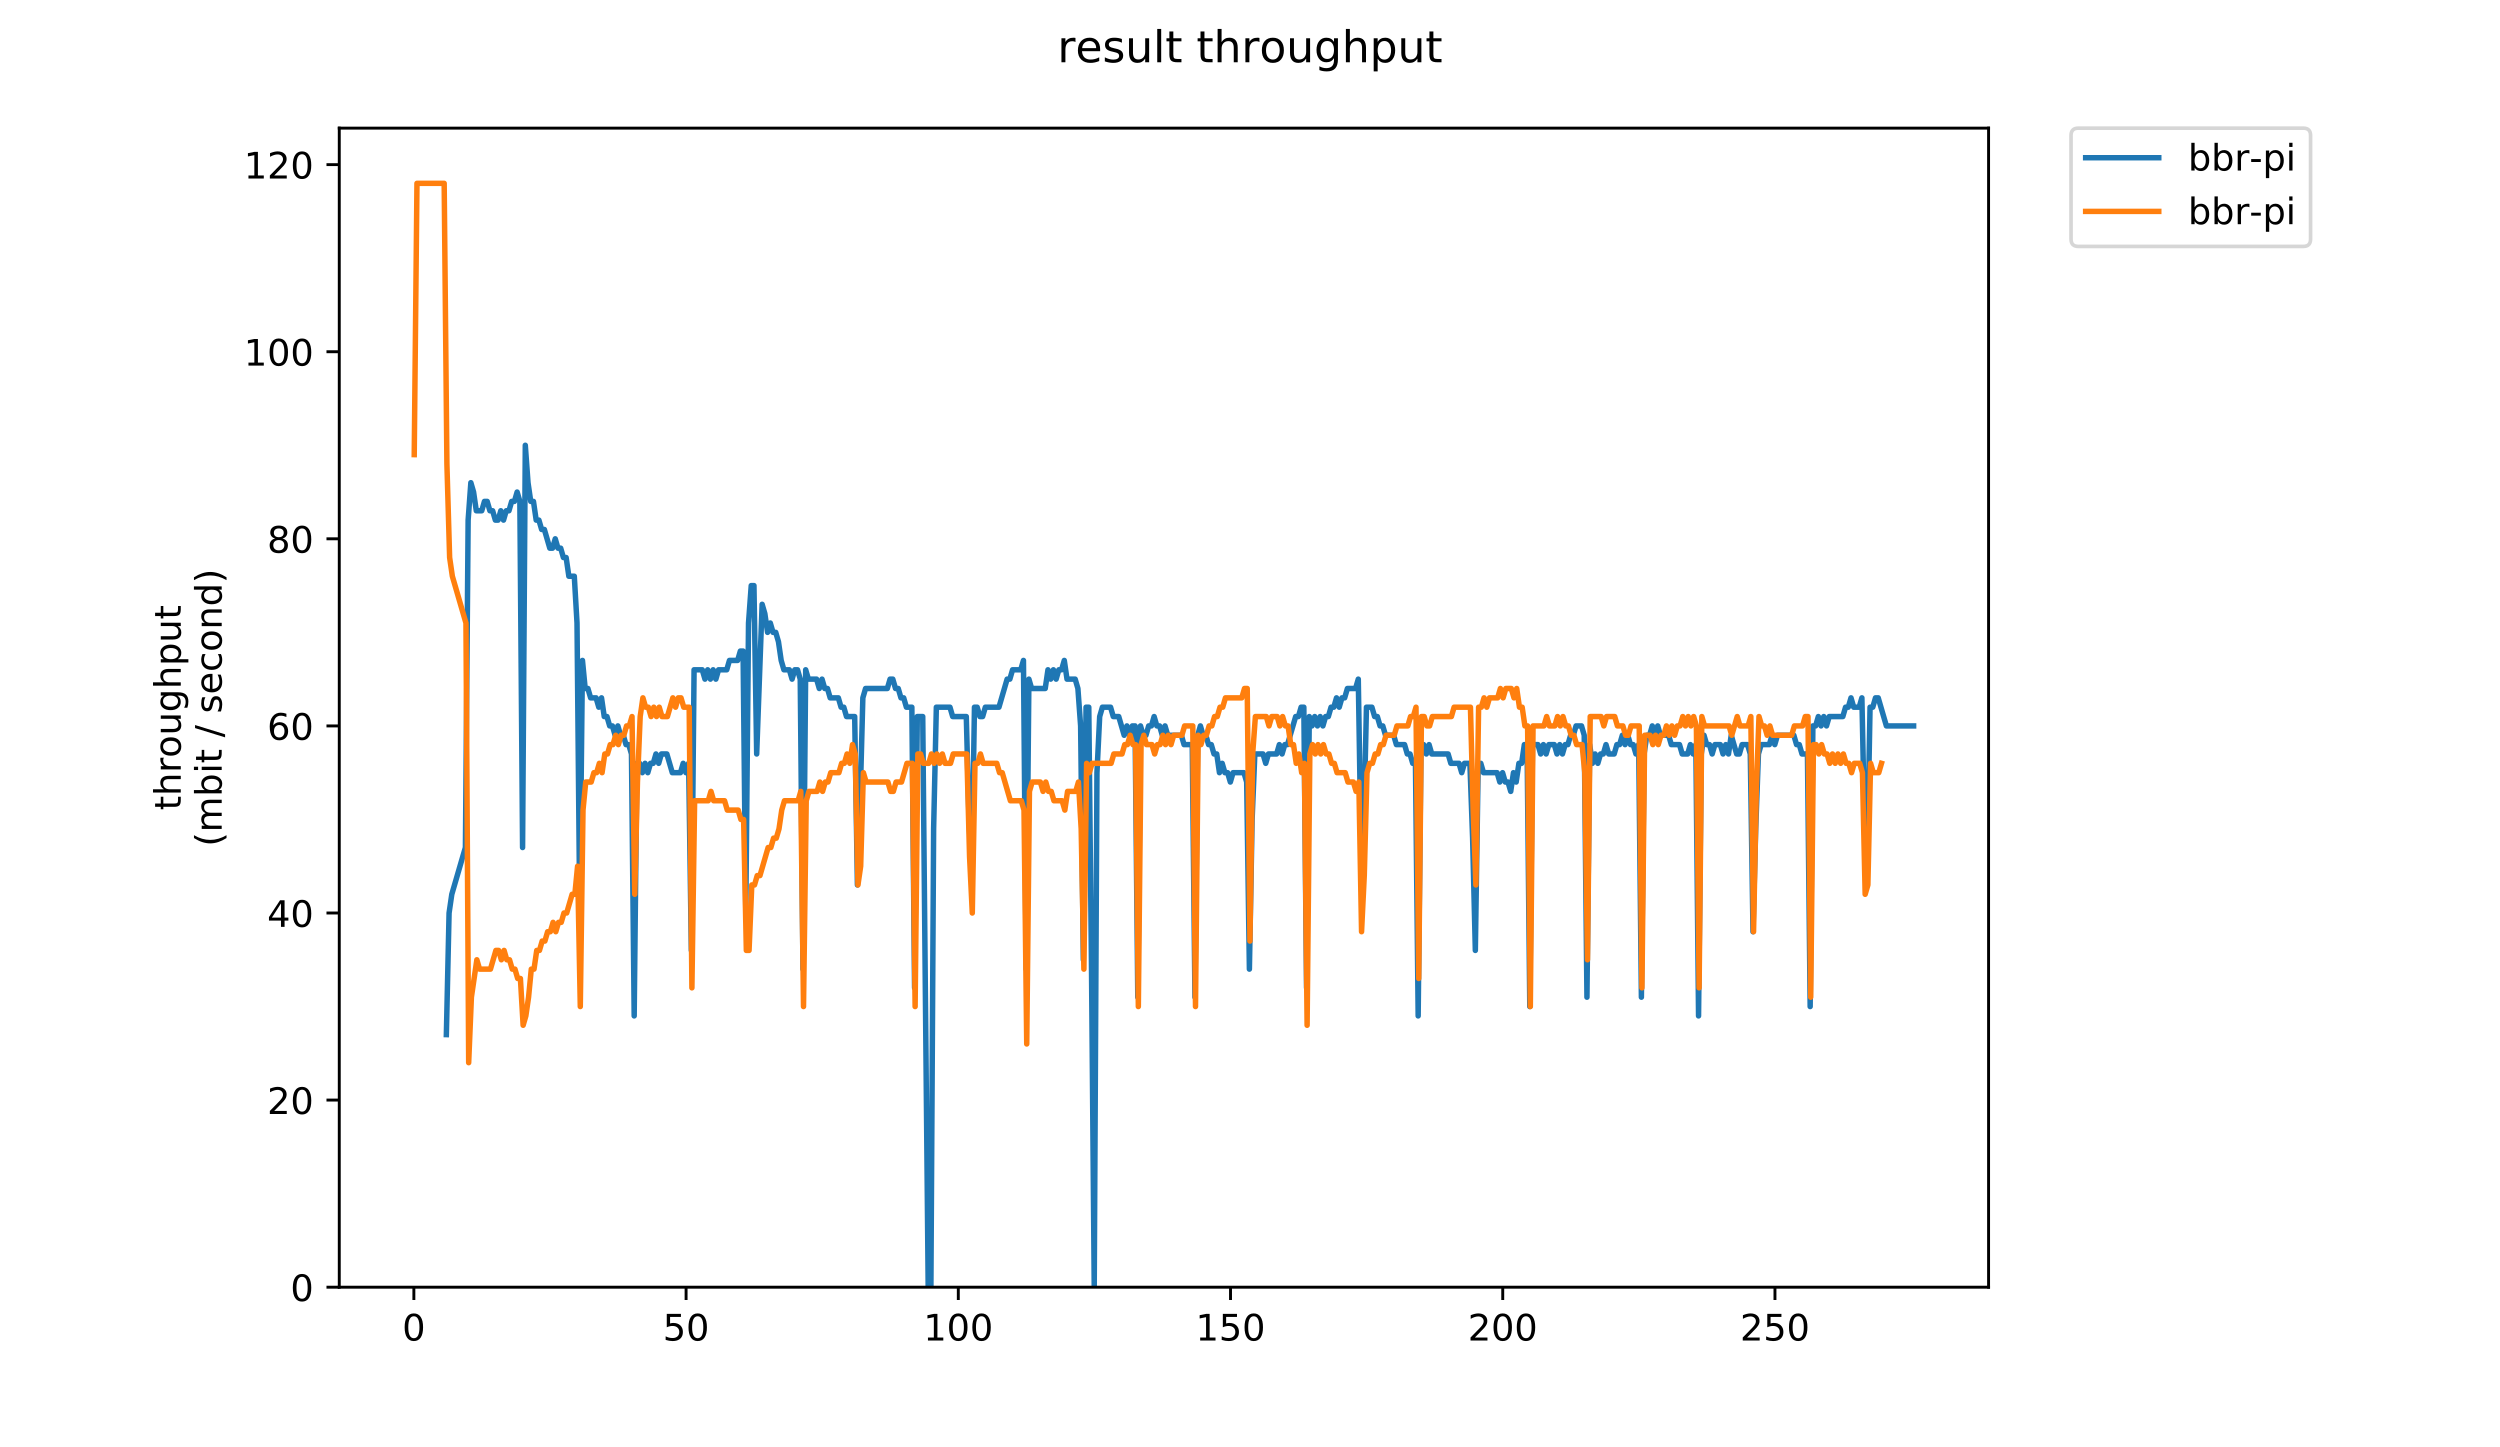 <?xml version="1.0" encoding="utf-8" standalone="no"?>
<!DOCTYPE svg PUBLIC "-//W3C//DTD SVG 1.1//EN"
  "http://www.w3.org/Graphics/SVG/1.1/DTD/svg11.dtd">
<!-- Created with matplotlib (https://matplotlib.org/) -->
<svg height="396pt" version="1.1" viewBox="0 0 684 396" width="684pt" xmlns="http://www.w3.org/2000/svg" xmlns:xlink="http://www.w3.org/1999/xlink">
 <defs>
  <style type="text/css">
*{stroke-linecap:butt;stroke-linejoin:round;}
  </style>
 </defs>
 <g id="figure_1">
  <g id="patch_1">
   <path d="M 0 396 
L 684 396 
L 684 0 
L 0 0 
z
" style="fill:#ffffff;"/>
  </g>
  <g id="axes_1">
   <g id="patch_2">
    <path d="M 92.824 352.174 
L 544.074 352.174 
L 544.074 35.062 
L 92.824 35.062 
z
" style="fill:#ffffff;"/>
   </g>
   <g id="matplotlib.axis_1">
    <g id="xtick_1">
     <g id="line2d_1">
      <defs>
       <path d="M 0 0 
L 0 3.5 
" id="m6aae759ae4" style="stroke:#000000;stroke-width:0.8;"/>
      </defs>
      <g>
       <use style="stroke:#000000;stroke-width:0.8;" x="113.234" xlink:href="#m6aae759ae4" y="352.174"/>
      </g>
     </g>
     <g id="text_1">
      <!-- 0 -->
      <defs>
       <path d="M 31.781 66.406 
Q 24.172 66.406 20.328 58.906 
Q 16.5 51.422 16.5 36.375 
Q 16.5 21.391 20.328 13.891 
Q 24.172 6.391 31.781 6.391 
Q 39.453 6.391 43.281 13.891 
Q 47.125 21.391 47.125 36.375 
Q 47.125 51.422 43.281 58.906 
Q 39.453 66.406 31.781 66.406 
z
M 31.781 74.219 
Q 44.047 74.219 50.516 64.516 
Q 56.984 54.828 56.984 36.375 
Q 56.984 17.969 50.516 8.266 
Q 44.047 -1.422 31.781 -1.422 
Q 19.531 -1.422 13.062 8.266 
Q 6.594 17.969 6.594 36.375 
Q 6.594 54.828 13.062 64.516 
Q 19.531 74.219 31.781 74.219 
z
" id="DejaVuSans-48"/>
      </defs>
      <g transform="translate(110.053 366.773)scale(0.1 -0.1)">
       <use xlink:href="#DejaVuSans-48"/>
      </g>
     </g>
    </g>
    <g id="xtick_2">
     <g id="line2d_2">
      <g>
       <use style="stroke:#000000;stroke-width:0.8;" x="187.713" xlink:href="#m6aae759ae4" y="352.174"/>
      </g>
     </g>
     <g id="text_2">
      <!-- 50 -->
      <defs>
       <path d="M 10.797 72.906 
L 49.516 72.906 
L 49.516 64.594 
L 19.828 64.594 
L 19.828 46.734 
Q 21.969 47.469 24.109 47.828 
Q 26.266 48.188 28.422 48.188 
Q 40.625 48.188 47.75 41.5 
Q 54.891 34.812 54.891 23.391 
Q 54.891 11.625 47.562 5.094 
Q 40.234 -1.422 26.906 -1.422 
Q 22.312 -1.422 17.547 -0.641 
Q 12.797 0.141 7.719 1.703 
L 7.719 11.625 
Q 12.109 9.234 16.797 8.062 
Q 21.484 6.891 26.703 6.891 
Q 35.156 6.891 40.078 11.328 
Q 45.016 15.766 45.016 23.391 
Q 45.016 31 40.078 35.438 
Q 35.156 39.891 26.703 39.891 
Q 22.75 39.891 18.812 39.016 
Q 14.891 38.141 10.797 36.281 
z
" id="DejaVuSans-53"/>
      </defs>
      <g transform="translate(181.35 366.773)scale(0.1 -0.1)">
       <use xlink:href="#DejaVuSans-53"/>
       <use x="63.623" xlink:href="#DejaVuSans-48"/>
      </g>
     </g>
    </g>
    <g id="xtick_3">
     <g id="line2d_3">
      <g>
       <use style="stroke:#000000;stroke-width:0.8;" x="262.191" xlink:href="#m6aae759ae4" y="352.174"/>
      </g>
     </g>
     <g id="text_3">
      <!-- 100 -->
      <defs>
       <path d="M 12.406 8.297 
L 28.516 8.297 
L 28.516 63.922 
L 10.984 60.406 
L 10.984 69.391 
L 28.422 72.906 
L 38.281 72.906 
L 38.281 8.297 
L 54.391 8.297 
L 54.391 0 
L 12.406 0 
z
" id="DejaVuSans-49"/>
      </defs>
      <g transform="translate(252.648 366.773)scale(0.1 -0.1)">
       <use xlink:href="#DejaVuSans-49"/>
       <use x="63.623" xlink:href="#DejaVuSans-48"/>
       <use x="127.246" xlink:href="#DejaVuSans-48"/>
      </g>
     </g>
    </g>
    <g id="xtick_4">
     <g id="line2d_4">
      <g>
       <use style="stroke:#000000;stroke-width:0.8;" x="336.67" xlink:href="#m6aae759ae4" y="352.174"/>
      </g>
     </g>
     <g id="text_4">
      <!-- 150 -->
      <g transform="translate(327.126 366.773)scale(0.1 -0.1)">
       <use xlink:href="#DejaVuSans-49"/>
       <use x="63.623" xlink:href="#DejaVuSans-53"/>
       <use x="127.246" xlink:href="#DejaVuSans-48"/>
      </g>
     </g>
    </g>
    <g id="xtick_5">
     <g id="line2d_5">
      <g>
       <use style="stroke:#000000;stroke-width:0.8;" x="411.149" xlink:href="#m6aae759ae4" y="352.174"/>
      </g>
     </g>
     <g id="text_5">
      <!-- 200 -->
      <defs>
       <path d="M 19.188 8.297 
L 53.609 8.297 
L 53.609 0 
L 7.328 0 
L 7.328 8.297 
Q 12.938 14.109 22.625 23.891 
Q 32.328 33.688 34.812 36.531 
Q 39.547 41.844 41.422 45.531 
Q 43.312 49.219 43.312 52.781 
Q 43.312 58.594 39.234 62.25 
Q 35.156 65.922 28.609 65.922 
Q 23.969 65.922 18.812 64.312 
Q 13.672 62.703 7.812 59.422 
L 7.812 69.391 
Q 13.766 71.781 18.938 73 
Q 24.125 74.219 28.422 74.219 
Q 39.75 74.219 46.484 68.547 
Q 53.219 62.891 53.219 53.422 
Q 53.219 48.922 51.531 44.891 
Q 49.859 40.875 45.406 35.406 
Q 44.188 33.984 37.641 27.219 
Q 31.109 20.453 19.188 8.297 
z
" id="DejaVuSans-50"/>
      </defs>
      <g transform="translate(401.605 366.773)scale(0.1 -0.1)">
       <use xlink:href="#DejaVuSans-50"/>
       <use x="63.623" xlink:href="#DejaVuSans-48"/>
       <use x="127.246" xlink:href="#DejaVuSans-48"/>
      </g>
     </g>
    </g>
    <g id="xtick_6">
     <g id="line2d_6">
      <g>
       <use style="stroke:#000000;stroke-width:0.8;" x="485.628" xlink:href="#m6aae759ae4" y="352.174"/>
      </g>
     </g>
     <g id="text_6">
      <!-- 250 -->
      <g transform="translate(476.084 366.773)scale(0.1 -0.1)">
       <use xlink:href="#DejaVuSans-50"/>
       <use x="63.623" xlink:href="#DejaVuSans-53"/>
       <use x="127.246" xlink:href="#DejaVuSans-48"/>
      </g>
     </g>
    </g>
   </g>
   <g id="matplotlib.axis_2">
    <g id="ytick_1">
     <g id="line2d_7">
      <defs>
       <path d="M 0 0 
L -3.5 0 
" id="md579b68041" style="stroke:#000000;stroke-width:0.8;"/>
      </defs>
      <g>
       <use style="stroke:#000000;stroke-width:0.8;" x="92.824" xlink:href="#md579b68041" y="352.174"/>
      </g>
     </g>
     <g id="text_7">
      <!-- 0 -->
      <g transform="translate(79.461 355.973)scale(0.1 -0.1)">
       <use xlink:href="#DejaVuSans-48"/>
      </g>
     </g>
    </g>
    <g id="ytick_2">
     <g id="line2d_8">
      <g>
       <use style="stroke:#000000;stroke-width:0.8;" x="92.824" xlink:href="#md579b68041" y="300.986"/>
      </g>
     </g>
     <g id="text_8">
      <!-- 20 -->
      <g transform="translate(73.099 304.785)scale(0.1 -0.1)">
       <use xlink:href="#DejaVuSans-50"/>
       <use x="63.623" xlink:href="#DejaVuSans-48"/>
      </g>
     </g>
    </g>
    <g id="ytick_3">
     <g id="line2d_9">
      <g>
       <use style="stroke:#000000;stroke-width:0.8;" x="92.824" xlink:href="#md579b68041" y="249.798"/>
      </g>
     </g>
     <g id="text_9">
      <!-- 40 -->
      <defs>
       <path d="M 37.797 64.312 
L 12.891 25.391 
L 37.797 25.391 
z
M 35.203 72.906 
L 47.609 72.906 
L 47.609 25.391 
L 58.016 25.391 
L 58.016 17.188 
L 47.609 17.188 
L 47.609 0 
L 37.797 0 
L 37.797 17.188 
L 4.891 17.188 
L 4.891 26.703 
z
" id="DejaVuSans-52"/>
      </defs>
      <g transform="translate(73.099 253.597)scale(0.1 -0.1)">
       <use xlink:href="#DejaVuSans-52"/>
       <use x="63.623" xlink:href="#DejaVuSans-48"/>
      </g>
     </g>
    </g>
    <g id="ytick_4">
     <g id="line2d_10">
      <g>
       <use style="stroke:#000000;stroke-width:0.8;" x="92.824" xlink:href="#md579b68041" y="198.609"/>
      </g>
     </g>
     <g id="text_10">
      <!-- 60 -->
      <defs>
       <path d="M 33.016 40.375 
Q 26.375 40.375 22.484 35.828 
Q 18.609 31.297 18.609 23.391 
Q 18.609 15.531 22.484 10.953 
Q 26.375 6.391 33.016 6.391 
Q 39.656 6.391 43.531 10.953 
Q 47.406 15.531 47.406 23.391 
Q 47.406 31.297 43.531 35.828 
Q 39.656 40.375 33.016 40.375 
z
M 52.594 71.297 
L 52.594 62.312 
Q 48.875 64.062 45.094 64.984 
Q 41.312 65.922 37.594 65.922 
Q 27.828 65.922 22.672 59.328 
Q 17.531 52.734 16.797 39.406 
Q 19.672 43.656 24.016 45.922 
Q 28.375 48.188 33.594 48.188 
Q 44.578 48.188 50.953 41.516 
Q 57.328 34.859 57.328 23.391 
Q 57.328 12.156 50.688 5.359 
Q 44.047 -1.422 33.016 -1.422 
Q 20.359 -1.422 13.672 8.266 
Q 6.984 17.969 6.984 36.375 
Q 6.984 53.656 15.188 63.938 
Q 23.391 74.219 37.203 74.219 
Q 40.922 74.219 44.703 73.484 
Q 48.484 72.75 52.594 71.297 
z
" id="DejaVuSans-54"/>
      </defs>
      <g transform="translate(73.099 202.408)scale(0.1 -0.1)">
       <use xlink:href="#DejaVuSans-54"/>
       <use x="63.623" xlink:href="#DejaVuSans-48"/>
      </g>
     </g>
    </g>
    <g id="ytick_5">
     <g id="line2d_11">
      <g>
       <use style="stroke:#000000;stroke-width:0.8;" x="92.824" xlink:href="#md579b68041" y="147.421"/>
      </g>
     </g>
     <g id="text_11">
      <!-- 80 -->
      <defs>
       <path d="M 31.781 34.625 
Q 24.75 34.625 20.719 30.859 
Q 16.703 27.094 16.703 20.516 
Q 16.703 13.922 20.719 10.156 
Q 24.75 6.391 31.781 6.391 
Q 38.812 6.391 42.859 10.172 
Q 46.922 13.969 46.922 20.516 
Q 46.922 27.094 42.891 30.859 
Q 38.875 34.625 31.781 34.625 
z
M 21.922 38.812 
Q 15.578 40.375 12.031 44.719 
Q 8.5 49.078 8.5 55.328 
Q 8.5 64.062 14.719 69.141 
Q 20.953 74.219 31.781 74.219 
Q 42.672 74.219 48.875 69.141 
Q 55.078 64.062 55.078 55.328 
Q 55.078 49.078 51.531 44.719 
Q 48 40.375 41.703 38.812 
Q 48.828 37.156 52.797 32.312 
Q 56.781 27.484 56.781 20.516 
Q 56.781 9.906 50.312 4.234 
Q 43.844 -1.422 31.781 -1.422 
Q 19.734 -1.422 13.25 4.234 
Q 6.781 9.906 6.781 20.516 
Q 6.781 27.484 10.781 32.312 
Q 14.797 37.156 21.922 38.812 
z
M 18.312 54.391 
Q 18.312 48.734 21.844 45.562 
Q 25.391 42.391 31.781 42.391 
Q 38.141 42.391 41.719 45.562 
Q 45.312 48.734 45.312 54.391 
Q 45.312 60.062 41.719 63.234 
Q 38.141 66.406 31.781 66.406 
Q 25.391 66.406 21.844 63.234 
Q 18.312 60.062 18.312 54.391 
z
" id="DejaVuSans-56"/>
      </defs>
      <g transform="translate(73.099 151.22)scale(0.1 -0.1)">
       <use xlink:href="#DejaVuSans-56"/>
       <use x="63.623" xlink:href="#DejaVuSans-48"/>
      </g>
     </g>
    </g>
    <g id="ytick_6">
     <g id="line2d_12">
      <g>
       <use style="stroke:#000000;stroke-width:0.8;" x="92.824" xlink:href="#md579b68041" y="96.233"/>
      </g>
     </g>
     <g id="text_12">
      <!-- 100 -->
      <g transform="translate(66.736 100.032)scale(0.1 -0.1)">
       <use xlink:href="#DejaVuSans-49"/>
       <use x="63.623" xlink:href="#DejaVuSans-48"/>
       <use x="127.246" xlink:href="#DejaVuSans-48"/>
      </g>
     </g>
    </g>
    <g id="ytick_7">
     <g id="line2d_13">
      <g>
       <use style="stroke:#000000;stroke-width:0.8;" x="92.824" xlink:href="#md579b68041" y="45.044"/>
      </g>
     </g>
     <g id="text_13">
      <!-- 120 -->
      <g transform="translate(66.736 48.843)scale(0.1 -0.1)">
       <use xlink:href="#DejaVuSans-49"/>
       <use x="63.623" xlink:href="#DejaVuSans-50"/>
       <use x="127.246" xlink:href="#DejaVuSans-48"/>
      </g>
     </g>
    </g>
    <g id="text_14">
     <!-- throughput -->
     <defs>
      <path d="M 18.312 70.219 
L 18.312 54.688 
L 36.812 54.688 
L 36.812 47.703 
L 18.312 47.703 
L 18.312 18.016 
Q 18.312 11.328 20.141 9.422 
Q 21.969 7.516 27.594 7.516 
L 36.812 7.516 
L 36.812 0 
L 27.594 0 
Q 17.188 0 13.234 3.875 
Q 9.281 7.766 9.281 18.016 
L 9.281 47.703 
L 2.688 47.703 
L 2.688 54.688 
L 9.281 54.688 
L 9.281 70.219 
z
" id="DejaVuSans-116"/>
      <path d="M 54.891 33.016 
L 54.891 0 
L 45.906 0 
L 45.906 32.719 
Q 45.906 40.484 42.875 44.328 
Q 39.844 48.188 33.797 48.188 
Q 26.516 48.188 22.312 43.547 
Q 18.109 38.922 18.109 30.906 
L 18.109 0 
L 9.078 0 
L 9.078 75.984 
L 18.109 75.984 
L 18.109 46.188 
Q 21.344 51.125 25.703 53.562 
Q 30.078 56 35.797 56 
Q 45.219 56 50.047 50.172 
Q 54.891 44.344 54.891 33.016 
z
" id="DejaVuSans-104"/>
      <path d="M 41.109 46.297 
Q 39.594 47.172 37.812 47.578 
Q 36.031 48 33.891 48 
Q 26.266 48 22.188 43.047 
Q 18.109 38.094 18.109 28.812 
L 18.109 0 
L 9.078 0 
L 9.078 54.688 
L 18.109 54.688 
L 18.109 46.188 
Q 20.953 51.172 25.484 53.578 
Q 30.031 56 36.531 56 
Q 37.453 56 38.578 55.875 
Q 39.703 55.766 41.062 55.516 
z
" id="DejaVuSans-114"/>
      <path d="M 30.609 48.391 
Q 23.391 48.391 19.188 42.75 
Q 14.984 37.109 14.984 27.297 
Q 14.984 17.484 19.156 11.844 
Q 23.344 6.203 30.609 6.203 
Q 37.797 6.203 41.984 11.859 
Q 46.188 17.531 46.188 27.297 
Q 46.188 37.016 41.984 42.703 
Q 37.797 48.391 30.609 48.391 
z
M 30.609 56 
Q 42.328 56 49.016 48.375 
Q 55.719 40.766 55.719 27.297 
Q 55.719 13.875 49.016 6.219 
Q 42.328 -1.422 30.609 -1.422 
Q 18.844 -1.422 12.172 6.219 
Q 5.516 13.875 5.516 27.297 
Q 5.516 40.766 12.172 48.375 
Q 18.844 56 30.609 56 
z
" id="DejaVuSans-111"/>
      <path d="M 8.5 21.578 
L 8.5 54.688 
L 17.484 54.688 
L 17.484 21.922 
Q 17.484 14.156 20.5 10.266 
Q 23.531 6.391 29.594 6.391 
Q 36.859 6.391 41.078 11.031 
Q 45.312 15.672 45.312 23.688 
L 45.312 54.688 
L 54.297 54.688 
L 54.297 0 
L 45.312 0 
L 45.312 8.406 
Q 42.047 3.422 37.719 1 
Q 33.406 -1.422 27.688 -1.422 
Q 18.266 -1.422 13.375 4.438 
Q 8.5 10.297 8.5 21.578 
z
M 31.109 56 
z
" id="DejaVuSans-117"/>
      <path d="M 45.406 27.984 
Q 45.406 37.75 41.375 43.109 
Q 37.359 48.484 30.078 48.484 
Q 22.859 48.484 18.828 43.109 
Q 14.797 37.75 14.797 27.984 
Q 14.797 18.266 18.828 12.891 
Q 22.859 7.516 30.078 7.516 
Q 37.359 7.516 41.375 12.891 
Q 45.406 18.266 45.406 27.984 
z
M 54.391 6.781 
Q 54.391 -7.172 48.188 -13.984 
Q 42 -20.797 29.203 -20.797 
Q 24.469 -20.797 20.266 -20.094 
Q 16.062 -19.391 12.109 -17.922 
L 12.109 -9.188 
Q 16.062 -11.328 19.922 -12.344 
Q 23.781 -13.375 27.781 -13.375 
Q 36.625 -13.375 41.016 -8.766 
Q 45.406 -4.156 45.406 5.172 
L 45.406 9.625 
Q 42.625 4.781 38.281 2.391 
Q 33.938 0 27.875 0 
Q 17.828 0 11.672 7.656 
Q 5.516 15.328 5.516 27.984 
Q 5.516 40.672 11.672 48.328 
Q 17.828 56 27.875 56 
Q 33.938 56 38.281 53.609 
Q 42.625 51.219 45.406 46.391 
L 45.406 54.688 
L 54.391 54.688 
z
" id="DejaVuSans-103"/>
      <path d="M 18.109 8.203 
L 18.109 -20.797 
L 9.078 -20.797 
L 9.078 54.688 
L 18.109 54.688 
L 18.109 46.391 
Q 20.953 51.266 25.266 53.625 
Q 29.594 56 35.594 56 
Q 45.562 56 51.781 48.094 
Q 58.016 40.188 58.016 27.297 
Q 58.016 14.406 51.781 6.484 
Q 45.562 -1.422 35.594 -1.422 
Q 29.594 -1.422 25.266 0.953 
Q 20.953 3.328 18.109 8.203 
z
M 48.688 27.297 
Q 48.688 37.203 44.609 42.844 
Q 40.531 48.484 33.406 48.484 
Q 26.266 48.484 22.188 42.844 
Q 18.109 37.203 18.109 27.297 
Q 18.109 17.391 22.188 11.75 
Q 26.266 6.109 33.406 6.109 
Q 40.531 6.109 44.609 11.75 
Q 48.688 17.391 48.688 27.297 
z
" id="DejaVuSans-112"/>
     </defs>
     <g transform="translate(49.459 221.675)rotate(-90)scale(0.1 -0.1)">
      <use xlink:href="#DejaVuSans-116"/>
      <use x="39.209" xlink:href="#DejaVuSans-104"/>
      <use x="102.588" xlink:href="#DejaVuSans-114"/>
      <use x="143.67" xlink:href="#DejaVuSans-111"/>
      <use x="204.852" xlink:href="#DejaVuSans-117"/>
      <use x="268.23" xlink:href="#DejaVuSans-103"/>
      <use x="331.707" xlink:href="#DejaVuSans-104"/>
      <use x="395.086" xlink:href="#DejaVuSans-112"/>
      <use x="458.562" xlink:href="#DejaVuSans-117"/>
      <use x="521.941" xlink:href="#DejaVuSans-116"/>
     </g>
     <!-- (mbit / second) -->
     <defs>
      <path d="M 31 75.875 
Q 24.469 64.656 21.281 53.656 
Q 18.109 42.672 18.109 31.391 
Q 18.109 20.125 21.312 9.062 
Q 24.516 -2 31 -13.188 
L 23.188 -13.188 
Q 15.875 -1.703 12.234 9.375 
Q 8.594 20.453 8.594 31.391 
Q 8.594 42.281 12.203 53.312 
Q 15.828 64.359 23.188 75.875 
z
" id="DejaVuSans-40"/>
      <path d="M 52 44.188 
Q 55.375 50.25 60.062 53.125 
Q 64.75 56 71.094 56 
Q 79.641 56 84.281 50.016 
Q 88.922 44.047 88.922 33.016 
L 88.922 0 
L 79.891 0 
L 79.891 32.719 
Q 79.891 40.578 77.094 44.375 
Q 74.312 48.188 68.609 48.188 
Q 61.625 48.188 57.562 43.547 
Q 53.516 38.922 53.516 30.906 
L 53.516 0 
L 44.484 0 
L 44.484 32.719 
Q 44.484 40.625 41.703 44.406 
Q 38.922 48.188 33.109 48.188 
Q 26.219 48.188 22.156 43.531 
Q 18.109 38.875 18.109 30.906 
L 18.109 0 
L 9.078 0 
L 9.078 54.688 
L 18.109 54.688 
L 18.109 46.188 
Q 21.188 51.219 25.484 53.609 
Q 29.781 56 35.688 56 
Q 41.656 56 45.828 52.969 
Q 50 49.953 52 44.188 
z
" id="DejaVuSans-109"/>
      <path d="M 48.688 27.297 
Q 48.688 37.203 44.609 42.844 
Q 40.531 48.484 33.406 48.484 
Q 26.266 48.484 22.188 42.844 
Q 18.109 37.203 18.109 27.297 
Q 18.109 17.391 22.188 11.75 
Q 26.266 6.109 33.406 6.109 
Q 40.531 6.109 44.609 11.75 
Q 48.688 17.391 48.688 27.297 
z
M 18.109 46.391 
Q 20.953 51.266 25.266 53.625 
Q 29.594 56 35.594 56 
Q 45.562 56 51.781 48.094 
Q 58.016 40.188 58.016 27.297 
Q 58.016 14.406 51.781 6.484 
Q 45.562 -1.422 35.594 -1.422 
Q 29.594 -1.422 25.266 0.953 
Q 20.953 3.328 18.109 8.203 
L 18.109 0 
L 9.078 0 
L 9.078 75.984 
L 18.109 75.984 
z
" id="DejaVuSans-98"/>
      <path d="M 9.422 54.688 
L 18.406 54.688 
L 18.406 0 
L 9.422 0 
z
M 9.422 75.984 
L 18.406 75.984 
L 18.406 64.594 
L 9.422 64.594 
z
" id="DejaVuSans-105"/>
      <path id="DejaVuSans-32"/>
      <path d="M 25.391 72.906 
L 33.688 72.906 
L 8.297 -9.281 
L 0 -9.281 
z
" id="DejaVuSans-47"/>
      <path d="M 44.281 53.078 
L 44.281 44.578 
Q 40.484 46.531 36.375 47.5 
Q 32.281 48.484 27.875 48.484 
Q 21.188 48.484 17.844 46.438 
Q 14.5 44.391 14.5 40.281 
Q 14.5 37.156 16.891 35.375 
Q 19.281 33.594 26.516 31.984 
L 29.594 31.297 
Q 39.156 29.25 43.188 25.516 
Q 47.219 21.781 47.219 15.094 
Q 47.219 7.469 41.188 3.016 
Q 35.156 -1.422 24.609 -1.422 
Q 20.219 -1.422 15.453 -0.562 
Q 10.688 0.297 5.422 2 
L 5.422 11.281 
Q 10.406 8.688 15.234 7.391 
Q 20.062 6.109 24.812 6.109 
Q 31.156 6.109 34.562 8.281 
Q 37.984 10.453 37.984 14.406 
Q 37.984 18.062 35.516 20.016 
Q 33.062 21.969 24.703 23.781 
L 21.578 24.516 
Q 13.234 26.266 9.516 29.906 
Q 5.812 33.547 5.812 39.891 
Q 5.812 47.609 11.281 51.797 
Q 16.75 56 26.812 56 
Q 31.781 56 36.172 55.266 
Q 40.578 54.547 44.281 53.078 
z
" id="DejaVuSans-115"/>
      <path d="M 56.203 29.594 
L 56.203 25.203 
L 14.891 25.203 
Q 15.484 15.922 20.484 11.062 
Q 25.484 6.203 34.422 6.203 
Q 39.594 6.203 44.453 7.469 
Q 49.312 8.734 54.109 11.281 
L 54.109 2.781 
Q 49.266 0.734 44.188 -0.344 
Q 39.109 -1.422 33.891 -1.422 
Q 20.797 -1.422 13.156 6.188 
Q 5.516 13.812 5.516 26.812 
Q 5.516 40.234 12.766 48.109 
Q 20.016 56 32.328 56 
Q 43.359 56 49.781 48.891 
Q 56.203 41.797 56.203 29.594 
z
M 47.219 32.234 
Q 47.125 39.594 43.094 43.984 
Q 39.062 48.391 32.422 48.391 
Q 24.906 48.391 20.391 44.141 
Q 15.875 39.891 15.188 32.172 
z
" id="DejaVuSans-101"/>
      <path d="M 48.781 52.594 
L 48.781 44.188 
Q 44.969 46.297 41.141 47.344 
Q 37.312 48.391 33.406 48.391 
Q 24.656 48.391 19.812 42.844 
Q 14.984 37.312 14.984 27.297 
Q 14.984 17.281 19.812 11.734 
Q 24.656 6.203 33.406 6.203 
Q 37.312 6.203 41.141 7.25 
Q 44.969 8.297 48.781 10.406 
L 48.781 2.094 
Q 45.016 0.344 40.984 -0.531 
Q 36.969 -1.422 32.422 -1.422 
Q 20.062 -1.422 12.781 6.344 
Q 5.516 14.109 5.516 27.297 
Q 5.516 40.672 12.859 48.328 
Q 20.219 56 33.016 56 
Q 37.156 56 41.109 55.141 
Q 45.062 54.297 48.781 52.594 
z
" id="DejaVuSans-99"/>
      <path d="M 54.891 33.016 
L 54.891 0 
L 45.906 0 
L 45.906 32.719 
Q 45.906 40.484 42.875 44.328 
Q 39.844 48.188 33.797 48.188 
Q 26.516 48.188 22.312 43.547 
Q 18.109 38.922 18.109 30.906 
L 18.109 0 
L 9.078 0 
L 9.078 54.688 
L 18.109 54.688 
L 18.109 46.188 
Q 21.344 51.125 25.703 53.562 
Q 30.078 56 35.797 56 
Q 45.219 56 50.047 50.172 
Q 54.891 44.344 54.891 33.016 
z
" id="DejaVuSans-110"/>
      <path d="M 45.406 46.391 
L 45.406 75.984 
L 54.391 75.984 
L 54.391 0 
L 45.406 0 
L 45.406 8.203 
Q 42.578 3.328 38.25 0.953 
Q 33.938 -1.422 27.875 -1.422 
Q 17.969 -1.422 11.734 6.484 
Q 5.516 14.406 5.516 27.297 
Q 5.516 40.188 11.734 48.094 
Q 17.969 56 27.875 56 
Q 33.938 56 38.25 53.625 
Q 42.578 51.266 45.406 46.391 
z
M 14.797 27.297 
Q 14.797 17.391 18.875 11.75 
Q 22.953 6.109 30.078 6.109 
Q 37.203 6.109 41.297 11.75 
Q 45.406 17.391 45.406 27.297 
Q 45.406 37.203 41.297 42.844 
Q 37.203 48.484 30.078 48.484 
Q 22.953 48.484 18.875 42.844 
Q 14.797 37.203 14.797 27.297 
z
" id="DejaVuSans-100"/>
      <path d="M 8.016 75.875 
L 15.828 75.875 
Q 23.141 64.359 26.781 53.312 
Q 30.422 42.281 30.422 31.391 
Q 30.422 20.453 26.781 9.375 
Q 23.141 -1.703 15.828 -13.188 
L 8.016 -13.188 
Q 14.5 -2 17.703 9.062 
Q 20.906 20.125 20.906 31.391 
Q 20.906 42.672 17.703 53.656 
Q 14.5 64.656 8.016 75.875 
z
" id="DejaVuSans-41"/>
     </defs>
     <g transform="translate(60.657 231.609)rotate(-90)scale(0.1 -0.1)">
      <use xlink:href="#DejaVuSans-40"/>
      <use x="39.014" xlink:href="#DejaVuSans-109"/>
      <use x="136.426" xlink:href="#DejaVuSans-98"/>
      <use x="199.902" xlink:href="#DejaVuSans-105"/>
      <use x="227.686" xlink:href="#DejaVuSans-116"/>
      <use x="266.895" xlink:href="#DejaVuSans-32"/>
      <use x="298.682" xlink:href="#DejaVuSans-47"/>
      <use x="332.373" xlink:href="#DejaVuSans-32"/>
      <use x="364.16" xlink:href="#DejaVuSans-115"/>
      <use x="416.26" xlink:href="#DejaVuSans-101"/>
      <use x="477.783" xlink:href="#DejaVuSans-99"/>
      <use x="532.764" xlink:href="#DejaVuSans-111"/>
      <use x="593.945" xlink:href="#DejaVuSans-110"/>
      <use x="657.324" xlink:href="#DejaVuSans-100"/>
      <use x="720.801" xlink:href="#DejaVuSans-41"/>
     </g>
    </g>
   </g>
   <g id="line2d_14">
    <path clip-path="url(#p128205bf0d)" d="M 122.122 283.07 
L 122.867 249.798 
L 123.612 244.679 
L 127.336 231.882 
L 128.081 142.302 
L 128.825 132.064 
L 129.57 134.624 
L 130.315 139.743 
L 131.805 139.743 
L 132.549 137.183 
L 133.294 137.183 
L 134.039 139.743 
L 134.784 139.743 
L 135.528 142.302 
L 136.273 142.302 
L 137.018 139.743 
L 137.763 142.302 
L 138.508 139.743 
L 139.252 139.743 
L 139.997 137.183 
L 140.742 137.183 
L 141.487 134.624 
L 142.232 137.183 
L 142.976 231.882 
L 143.721 121.827 
L 144.466 132.064 
L 145.211 137.183 
L 145.955 137.183 
L 146.7 142.302 
L 147.445 142.302 
L 148.19 144.861 
L 148.935 144.861 
L 150.424 149.98 
L 151.169 149.98 
L 151.914 147.421 
L 152.659 149.98 
L 153.403 149.98 
L 154.148 152.54 
L 154.893 152.54 
L 155.638 157.659 
L 157.127 157.659 
L 157.872 170.456 
L 158.617 249.798 
L 159.362 180.693 
L 160.106 188.372 
L 160.851 188.372 
L 161.596 190.931 
L 163.086 190.931 
L 163.83 193.49 
L 164.575 190.931 
L 165.32 196.05 
L 166.065 196.05 
L 166.809 198.609 
L 167.554 198.609 
L 168.299 201.169 
L 169.044 198.609 
L 169.789 201.169 
L 170.533 201.169 
L 171.278 203.728 
L 172.023 203.728 
L 172.768 206.287 
L 173.513 277.951 
L 174.257 208.847 
L 175.002 208.847 
L 175.747 211.406 
L 176.492 208.847 
L 177.237 211.406 
L 177.981 208.847 
L 178.726 208.847 
L 179.471 206.287 
L 180.216 208.847 
L 180.96 206.287 
L 182.45 206.287 
L 183.94 211.406 
L 186.174 211.406 
L 186.919 208.847 
L 187.664 211.406 
L 188.408 208.847 
L 189.153 260.035 
L 189.898 183.253 
L 192.132 183.253 
L 192.877 185.812 
L 193.622 183.253 
L 194.367 185.812 
L 195.111 183.253 
L 195.856 185.812 
L 196.601 183.253 
L 198.835 183.253 
L 199.58 180.693 
L 201.814 180.693 
L 202.559 178.134 
L 203.304 178.134 
L 204.049 249.798 
L 204.794 170.456 
L 205.538 160.218 
L 206.283 160.218 
L 207.028 206.287 
L 208.518 165.337 
L 209.262 167.896 
L 210.007 173.015 
L 210.752 170.456 
L 211.497 173.015 
L 212.242 173.015 
L 212.986 175.574 
L 213.731 180.693 
L 214.476 183.253 
L 215.965 183.253 
L 216.71 185.812 
L 217.455 183.253 
L 218.2 183.253 
L 218.945 185.812 
L 219.689 265.154 
L 220.434 183.253 
L 221.179 185.812 
L 223.413 185.812 
L 224.158 188.372 
L 224.903 185.812 
L 225.648 188.372 
L 226.392 188.372 
L 227.137 190.931 
L 229.372 190.931 
L 230.116 193.49 
L 230.861 193.49 
L 231.606 196.05 
L 233.84 196.05 
L 234.585 242.119 
L 235.33 219.085 
L 236.075 190.931 
L 236.819 188.372 
L 242.778 188.372 
L 243.523 185.812 
L 244.267 185.812 
L 245.012 188.372 
L 245.757 188.372 
L 246.502 190.931 
L 247.247 190.931 
L 247.991 193.49 
L 249.481 193.49 
L 250.226 270.273 
L 250.97 196.05 
L 252.46 196.05 
L 253.95 352.174 
L 254.694 352.174 
L 255.439 226.763 
L 256.184 193.49 
L 259.908 193.49 
L 260.653 196.05 
L 264.377 196.05 
L 265.121 224.203 
L 265.866 239.56 
L 266.611 193.49 
L 267.356 193.49 
L 268.101 196.05 
L 268.845 196.05 
L 269.59 193.49 
L 273.314 193.49 
L 275.548 185.812 
L 276.293 185.812 
L 277.038 183.253 
L 279.272 183.253 
L 280.017 180.693 
L 280.762 265.154 
L 281.507 185.812 
L 282.252 188.372 
L 285.975 188.372 
L 286.72 183.253 
L 287.465 185.812 
L 288.21 183.253 
L 288.955 185.812 
L 289.699 183.253 
L 290.444 183.253 
L 291.189 180.693 
L 291.934 185.812 
L 294.168 185.812 
L 294.913 188.372 
L 295.658 198.609 
L 296.402 262.595 
L 297.147 193.49 
L 297.892 193.49 
L 298.637 265.154 
L 299.382 352.174 
L 300.126 211.406 
L 300.871 196.05 
L 301.616 193.49 
L 303.85 193.49 
L 304.595 196.05 
L 306.085 196.05 
L 307.574 201.169 
L 308.319 198.609 
L 309.064 201.169 
L 309.809 198.609 
L 310.553 198.609 
L 311.298 272.832 
L 312.043 198.609 
L 312.788 201.169 
L 313.533 201.169 
L 314.277 198.609 
L 315.022 198.609 
L 315.767 196.05 
L 316.512 198.609 
L 317.257 198.609 
L 318.001 201.169 
L 318.746 198.609 
L 319.491 201.169 
L 323.215 201.169 
L 323.96 203.728 
L 326.194 203.728 
L 326.939 272.832 
L 327.684 201.169 
L 328.428 198.609 
L 329.173 201.169 
L 329.918 201.169 
L 330.663 203.728 
L 331.407 203.728 
L 332.152 206.287 
L 332.897 206.287 
L 333.642 211.406 
L 334.387 208.847 
L 335.131 211.406 
L 335.876 211.406 
L 336.621 213.966 
L 337.366 211.406 
L 340.345 211.406 
L 341.09 213.966 
L 341.834 265.154 
L 342.579 224.203 
L 343.324 206.287 
L 345.558 206.287 
L 346.303 208.847 
L 347.048 206.287 
L 349.282 206.287 
L 350.027 203.728 
L 350.772 206.287 
L 351.517 203.728 
L 352.261 203.728 
L 354.496 196.05 
L 355.241 196.05 
L 355.985 193.49 
L 356.73 193.49 
L 357.475 270.273 
L 358.22 196.05 
L 358.965 198.609 
L 359.709 196.05 
L 360.454 198.609 
L 361.199 196.05 
L 361.944 198.609 
L 362.689 196.05 
L 363.433 196.05 
L 364.178 193.49 
L 364.923 193.49 
L 365.668 190.931 
L 366.412 193.49 
L 367.157 190.931 
L 367.902 190.931 
L 368.647 188.372 
L 370.881 188.372 
L 371.626 185.812 
L 372.371 231.882 
L 373.116 226.763 
L 373.86 193.49 
L 375.35 193.49 
L 376.095 196.05 
L 376.839 196.05 
L 377.584 198.609 
L 378.329 198.609 
L 379.074 201.169 
L 381.308 201.169 
L 382.053 203.728 
L 384.287 203.728 
L 385.032 206.287 
L 385.777 206.287 
L 386.522 208.847 
L 387.266 208.847 
L 388.011 277.951 
L 388.756 206.287 
L 389.501 203.728 
L 390.246 206.287 
L 390.99 203.728 
L 391.735 206.287 
L 396.204 206.287 
L 396.949 208.847 
L 399.183 208.847 
L 399.928 211.406 
L 400.673 208.847 
L 402.162 208.847 
L 402.907 229.322 
L 403.652 260.035 
L 404.397 211.406 
L 405.141 208.847 
L 405.886 211.406 
L 409.61 211.406 
L 410.355 213.966 
L 411.1 211.406 
L 411.844 213.966 
L 412.589 213.966 
L 413.334 216.525 
L 414.079 211.406 
L 414.824 213.966 
L 415.568 208.847 
L 416.313 208.847 
L 417.058 203.728 
L 417.803 203.728 
L 418.548 275.392 
L 419.292 203.728 
L 420.782 203.728 
L 421.527 206.287 
L 422.271 203.728 
L 423.016 206.287 
L 423.761 203.728 
L 425.251 203.728 
L 425.995 206.287 
L 426.74 203.728 
L 427.485 206.287 
L 428.23 203.728 
L 428.975 203.728 
L 429.719 201.169 
L 430.464 201.169 
L 431.209 198.609 
L 432.699 198.609 
L 433.443 201.169 
L 434.188 272.832 
L 434.933 203.728 
L 435.678 208.847 
L 436.422 206.287 
L 437.167 208.847 
L 437.912 206.287 
L 438.657 206.287 
L 439.402 203.728 
L 440.146 206.287 
L 441.636 206.287 
L 442.381 203.728 
L 443.126 203.728 
L 443.87 201.169 
L 444.615 203.728 
L 445.36 201.169 
L 446.105 203.728 
L 446.849 203.728 
L 447.594 206.287 
L 448.339 203.728 
L 449.084 272.832 
L 449.829 206.287 
L 450.573 201.169 
L 451.318 201.169 
L 452.063 198.609 
L 452.808 201.169 
L 453.553 198.609 
L 454.297 201.169 
L 456.532 201.169 
L 457.276 203.728 
L 459.511 203.728 
L 460.256 206.287 
L 461.745 206.287 
L 462.49 203.728 
L 463.235 206.287 
L 463.98 203.728 
L 464.724 277.951 
L 465.469 206.287 
L 466.214 201.169 
L 466.959 203.728 
L 467.704 203.728 
L 468.448 206.287 
L 469.193 203.728 
L 470.683 203.728 
L 471.427 206.287 
L 472.172 203.728 
L 472.917 206.287 
L 473.662 201.169 
L 475.151 206.287 
L 475.896 206.287 
L 476.641 203.728 
L 478.131 203.728 
L 478.875 206.287 
L 479.62 254.916 
L 480.365 226.763 
L 481.11 206.287 
L 481.854 203.728 
L 484.089 203.728 
L 484.834 201.169 
L 485.578 203.728 
L 486.323 201.169 
L 490.792 201.169 
L 491.537 203.728 
L 492.281 203.728 
L 493.026 206.287 
L 494.516 206.287 
L 495.261 275.392 
L 496.005 198.609 
L 496.75 198.609 
L 497.495 196.05 
L 498.24 198.609 
L 498.985 196.05 
L 499.729 198.609 
L 500.474 196.05 
L 504.198 196.05 
L 504.943 193.49 
L 505.688 193.49 
L 506.432 190.931 
L 507.177 193.49 
L 508.667 193.49 
L 509.412 190.931 
L 510.156 226.763 
L 510.901 234.441 
L 511.646 193.49 
L 512.391 193.49 
L 513.136 190.931 
L 513.88 190.931 
L 516.115 198.609 
L 523.563 198.609 
L 523.563 198.609 
" style="fill:none;stroke:#1f77b4;stroke-linecap:square;stroke-width:1.5;"/>
   </g>
   <g id="line2d_15">
    <path clip-path="url(#p128205bf0d)" d="M 113.335 124.386 
L 114.08 50.163 
L 121.528 50.163 
L 122.273 126.946 
L 123.018 152.54 
L 123.762 157.659 
L 127.486 170.456 
L 128.231 290.748 
L 128.976 272.832 
L 130.465 262.595 
L 131.21 265.154 
L 134.189 265.154 
L 135.679 260.035 
L 136.424 260.035 
L 137.168 262.595 
L 137.913 260.035 
L 138.658 262.595 
L 139.403 262.595 
L 140.148 265.154 
L 140.892 265.154 
L 141.637 267.713 
L 142.382 267.713 
L 143.127 280.511 
L 143.872 277.951 
L 144.616 272.832 
L 145.361 265.154 
L 146.106 265.154 
L 146.851 260.035 
L 147.595 260.035 
L 148.34 257.476 
L 149.085 257.476 
L 149.83 254.916 
L 150.575 254.916 
L 151.319 252.357 
L 152.064 254.916 
L 152.809 252.357 
L 153.554 252.357 
L 154.299 249.798 
L 155.043 249.798 
L 156.533 244.679 
L 157.278 244.679 
L 158.022 237 
L 158.767 275.392 
L 159.512 221.644 
L 160.257 213.966 
L 161.746 213.966 
L 162.491 211.406 
L 163.236 211.406 
L 163.981 208.847 
L 164.726 211.406 
L 165.47 206.287 
L 166.215 206.287 
L 166.96 203.728 
L 167.705 203.728 
L 168.45 201.169 
L 169.194 203.728 
L 169.939 201.169 
L 170.684 201.169 
L 171.429 198.609 
L 172.173 198.609 
L 172.918 196.05 
L 173.663 244.679 
L 174.408 213.966 
L 175.153 196.05 
L 175.897 190.931 
L 176.642 193.49 
L 177.387 193.49 
L 178.132 196.05 
L 178.877 193.49 
L 179.621 196.05 
L 180.366 193.49 
L 181.111 196.05 
L 182.6 196.05 
L 184.09 190.931 
L 184.835 193.49 
L 185.58 190.931 
L 186.324 190.931 
L 187.069 193.49 
L 188.559 193.49 
L 189.304 270.273 
L 190.048 219.085 
L 193.772 219.085 
L 194.517 216.525 
L 195.262 219.085 
L 198.241 219.085 
L 198.986 221.644 
L 201.965 221.644 
L 202.71 224.203 
L 203.455 224.203 
L 204.199 260.035 
L 204.944 260.035 
L 205.689 242.119 
L 206.434 242.119 
L 207.178 239.56 
L 207.923 239.56 
L 210.158 231.882 
L 210.902 231.882 
L 211.647 229.322 
L 212.392 229.322 
L 213.137 226.763 
L 213.882 221.644 
L 214.626 219.085 
L 218.35 219.085 
L 219.095 216.525 
L 219.84 275.392 
L 220.585 219.085 
L 221.329 216.525 
L 223.564 216.525 
L 224.309 213.966 
L 225.053 216.525 
L 225.798 213.966 
L 226.543 213.966 
L 227.288 211.406 
L 229.522 211.406 
L 230.267 208.847 
L 231.012 208.847 
L 231.756 206.287 
L 232.501 208.847 
L 233.246 203.728 
L 233.991 206.287 
L 234.736 242.119 
L 235.48 237 
L 236.225 211.406 
L 236.97 213.966 
L 242.928 213.966 
L 243.673 216.525 
L 244.418 216.525 
L 245.163 213.966 
L 246.652 213.966 
L 248.142 208.847 
L 249.631 208.847 
L 250.376 275.392 
L 251.121 206.287 
L 251.866 206.287 
L 252.61 208.847 
L 254.1 208.847 
L 254.845 206.287 
L 255.59 208.847 
L 256.334 206.287 
L 257.079 208.847 
L 257.824 206.287 
L 258.569 208.847 
L 260.058 208.847 
L 260.803 206.287 
L 264.527 206.287 
L 265.272 234.441 
L 266.017 249.798 
L 266.761 208.847 
L 267.506 208.847 
L 268.251 206.287 
L 268.996 208.847 
L 272.72 208.847 
L 273.465 211.406 
L 274.209 211.406 
L 276.444 219.085 
L 279.423 219.085 
L 280.168 221.644 
L 280.912 285.629 
L 281.657 216.525 
L 282.402 213.966 
L 284.636 213.966 
L 285.381 216.525 
L 286.126 213.966 
L 286.871 216.525 
L 287.615 216.525 
L 288.36 219.085 
L 290.595 219.085 
L 291.339 221.644 
L 292.084 216.525 
L 294.319 216.525 
L 295.063 213.966 
L 295.808 226.763 
L 296.553 265.154 
L 297.298 208.847 
L 298.042 211.406 
L 298.787 208.847 
L 304.001 208.847 
L 304.746 206.287 
L 306.98 206.287 
L 307.725 203.728 
L 308.47 203.728 
L 309.214 201.169 
L 309.959 203.728 
L 310.704 203.728 
L 311.449 275.392 
L 312.193 203.728 
L 312.938 201.169 
L 313.683 203.728 
L 315.173 203.728 
L 315.917 206.287 
L 316.662 203.728 
L 317.407 203.728 
L 318.152 201.169 
L 318.897 203.728 
L 319.641 201.169 
L 320.386 203.728 
L 321.131 201.169 
L 323.365 201.169 
L 324.11 198.609 
L 326.344 198.609 
L 327.089 275.392 
L 327.834 201.169 
L 328.579 203.728 
L 329.324 201.169 
L 330.068 201.169 
L 330.813 198.609 
L 331.558 198.609 
L 332.303 196.05 
L 333.047 196.05 
L 333.792 193.49 
L 334.537 193.49 
L 335.282 190.931 
L 339.751 190.931 
L 340.495 188.372 
L 341.24 188.372 
L 341.985 257.476 
L 342.73 206.287 
L 343.474 196.05 
L 346.454 196.05 
L 347.198 198.609 
L 347.943 196.05 
L 349.433 196.05 
L 350.178 198.609 
L 350.922 196.05 
L 351.667 198.609 
L 352.412 198.609 
L 353.157 203.728 
L 353.902 203.728 
L 354.646 208.847 
L 355.391 206.287 
L 356.136 211.406 
L 356.881 208.847 
L 357.625 280.511 
L 358.37 206.287 
L 359.115 203.728 
L 359.86 206.287 
L 360.605 203.728 
L 361.349 206.287 
L 362.094 203.728 
L 362.839 206.287 
L 363.584 206.287 
L 364.329 208.847 
L 365.073 208.847 
L 365.818 211.406 
L 368.052 211.406 
L 368.797 213.966 
L 370.287 213.966 
L 371.032 216.525 
L 371.776 213.966 
L 372.521 254.916 
L 373.266 239.56 
L 374.011 211.406 
L 374.756 208.847 
L 375.5 208.847 
L 376.245 206.287 
L 376.99 206.287 
L 377.735 203.728 
L 378.479 203.728 
L 379.224 201.169 
L 381.459 201.169 
L 382.203 198.609 
L 385.183 198.609 
L 385.927 196.05 
L 386.672 196.05 
L 387.417 193.49 
L 388.162 267.713 
L 388.907 196.05 
L 389.651 196.05 
L 390.396 198.609 
L 391.141 198.609 
L 391.886 196.05 
L 397.099 196.05 
L 397.844 193.49 
L 402.313 193.49 
L 403.057 221.644 
L 403.802 242.119 
L 404.547 193.49 
L 405.292 193.49 
L 406.037 190.931 
L 406.781 193.49 
L 407.526 190.931 
L 409.761 190.931 
L 410.505 188.372 
L 411.25 190.931 
L 411.995 188.372 
L 413.484 188.372 
L 414.229 190.931 
L 414.974 188.372 
L 415.719 193.49 
L 416.464 193.49 
L 417.208 198.609 
L 417.953 198.609 
L 418.698 275.392 
L 419.443 198.609 
L 422.422 198.609 
L 423.167 196.05 
L 423.912 198.609 
L 425.401 198.609 
L 426.146 196.05 
L 426.891 198.609 
L 427.635 196.05 
L 428.38 198.609 
L 429.125 198.609 
L 429.87 201.169 
L 430.615 201.169 
L 431.359 203.728 
L 432.849 203.728 
L 433.594 211.406 
L 434.339 262.595 
L 435.083 196.05 
L 438.062 196.05 
L 438.807 198.609 
L 439.552 196.05 
L 441.786 196.05 
L 442.531 198.609 
L 444.021 198.609 
L 444.766 201.169 
L 445.51 201.169 
L 446.255 198.609 
L 448.489 198.609 
L 449.234 270.273 
L 449.979 201.169 
L 451.469 201.169 
L 452.213 203.728 
L 452.958 201.169 
L 453.703 203.728 
L 454.448 201.169 
L 455.193 201.169 
L 455.937 198.609 
L 456.682 201.169 
L 457.427 198.609 
L 458.172 201.169 
L 458.917 198.609 
L 459.661 198.609 
L 460.406 196.05 
L 461.151 198.609 
L 461.896 196.05 
L 462.64 198.609 
L 463.385 196.05 
L 464.13 198.609 
L 464.875 270.273 
L 465.62 196.05 
L 466.364 198.609 
L 473.067 198.609 
L 473.812 201.169 
L 475.302 196.05 
L 476.047 198.609 
L 478.281 198.609 
L 479.026 196.05 
L 479.771 254.916 
L 480.515 216.525 
L 481.26 196.05 
L 482.005 198.609 
L 482.75 198.609 
L 483.494 201.169 
L 484.239 198.609 
L 484.984 201.169 
L 490.198 201.169 
L 490.942 198.609 
L 493.177 198.609 
L 493.922 196.05 
L 494.666 196.05 
L 495.411 272.832 
L 496.156 203.728 
L 496.901 203.728 
L 497.645 206.287 
L 498.39 203.728 
L 499.135 206.287 
L 499.88 206.287 
L 500.625 208.847 
L 501.369 206.287 
L 502.114 208.847 
L 502.859 206.287 
L 503.604 208.847 
L 504.349 206.287 
L 505.093 208.847 
L 505.838 208.847 
L 506.583 211.406 
L 507.328 208.847 
L 508.817 208.847 
L 509.562 211.406 
L 510.307 244.679 
L 511.052 242.119 
L 511.796 208.847 
L 512.541 211.406 
L 514.031 211.406 
L 514.776 208.847 
L 514.776 208.847 
" style="fill:none;stroke:#ff7f0e;stroke-linecap:square;stroke-width:1.5;"/>
   </g>
   <g id="patch_3">
    <path d="M 92.824 352.174 
L 92.824 35.062 
" style="fill:none;stroke:#000000;stroke-linecap:square;stroke-linejoin:miter;stroke-width:0.8;"/>
   </g>
   <g id="patch_4">
    <path d="M 544.074 352.174 
L 544.074 35.062 
" style="fill:none;stroke:#000000;stroke-linecap:square;stroke-linejoin:miter;stroke-width:0.8;"/>
   </g>
   <g id="patch_5">
    <path d="M 92.824 352.174 
L 544.074 352.174 
" style="fill:none;stroke:#000000;stroke-linecap:square;stroke-linejoin:miter;stroke-width:0.8;"/>
   </g>
   <g id="patch_6">
    <path d="M 92.824 35.062 
L 544.074 35.062 
" style="fill:none;stroke:#000000;stroke-linecap:square;stroke-linejoin:miter;stroke-width:0.8;"/>
   </g>
   <g id="legend_1">
    <g id="patch_7">
     <path d="M 568.636 67.419 
L 630.169 67.419 
Q 632.169 67.419 632.169 65.419 
L 632.169 37.062 
Q 632.169 35.062 630.169 35.062 
L 568.636 35.062 
Q 566.636 35.062 566.636 37.062 
L 566.636 65.419 
Q 566.636 67.419 568.636 67.419 
z
" style="fill:#ffffff;opacity:0.8;stroke:#cccccc;stroke-linejoin:miter;"/>
    </g>
    <g id="line2d_16">
     <path d="M 570.636 43.161 
L 590.636 43.161 
" style="fill:none;stroke:#1f77b4;stroke-linecap:square;stroke-width:1.5;"/>
    </g>
    <g id="line2d_17"/>
    <g id="text_15">
     <!-- bbr-pi -->
     <defs>
      <path d="M 4.891 31.391 
L 31.203 31.391 
L 31.203 23.391 
L 4.891 23.391 
z
" id="DejaVuSans-45"/>
     </defs>
     <g transform="translate(598.636 46.661)scale(0.1 -0.1)">
      <use xlink:href="#DejaVuSans-98"/>
      <use x="63.477" xlink:href="#DejaVuSans-98"/>
      <use x="126.953" xlink:href="#DejaVuSans-114"/>
      <use x="167.973" xlink:href="#DejaVuSans-45"/>
      <use x="204.057" xlink:href="#DejaVuSans-112"/>
      <use x="267.533" xlink:href="#DejaVuSans-105"/>
     </g>
    </g>
    <g id="line2d_18">
     <path d="M 570.636 57.839 
L 590.636 57.839 
" style="fill:none;stroke:#ff7f0e;stroke-linecap:square;stroke-width:1.5;"/>
    </g>
    <g id="line2d_19"/>
    <g id="text_16">
     <!-- bbr-pi -->
     <g transform="translate(598.636 61.339)scale(0.1 -0.1)">
      <use xlink:href="#DejaVuSans-98"/>
      <use x="63.477" xlink:href="#DejaVuSans-98"/>
      <use x="126.953" xlink:href="#DejaVuSans-114"/>
      <use x="167.973" xlink:href="#DejaVuSans-45"/>
      <use x="204.057" xlink:href="#DejaVuSans-112"/>
      <use x="267.533" xlink:href="#DejaVuSans-105"/>
     </g>
    </g>
   </g>
  </g>
  <g id="text_17">
   <!-- result throughput -->
   <defs>
    <path d="M 9.422 75.984 
L 18.406 75.984 
L 18.406 0 
L 9.422 0 
z
" id="DejaVuSans-108"/>
   </defs>
   <g transform="translate(289.321 17.038)scale(0.12 -0.12)">
    <use xlink:href="#DejaVuSans-114"/>
    <use x="41.082" xlink:href="#DejaVuSans-101"/>
    <use x="102.605" xlink:href="#DejaVuSans-115"/>
    <use x="154.705" xlink:href="#DejaVuSans-117"/>
    <use x="218.084" xlink:href="#DejaVuSans-108"/>
    <use x="245.867" xlink:href="#DejaVuSans-116"/>
    <use x="285.076" xlink:href="#DejaVuSans-32"/>
    <use x="316.863" xlink:href="#DejaVuSans-116"/>
    <use x="356.072" xlink:href="#DejaVuSans-104"/>
    <use x="419.451" xlink:href="#DejaVuSans-114"/>
    <use x="460.533" xlink:href="#DejaVuSans-111"/>
    <use x="521.715" xlink:href="#DejaVuSans-117"/>
    <use x="585.094" xlink:href="#DejaVuSans-103"/>
    <use x="648.57" xlink:href="#DejaVuSans-104"/>
    <use x="711.949" xlink:href="#DejaVuSans-112"/>
    <use x="775.426" xlink:href="#DejaVuSans-117"/>
    <use x="838.805" xlink:href="#DejaVuSans-116"/>
   </g>
  </g>
 </g>
 <defs>
  <clipPath id="p128205bf0d">
   <rect height="317.112" width="451.25" x="92.824" y="35.062"/>
  </clipPath>
 </defs>
</svg>

